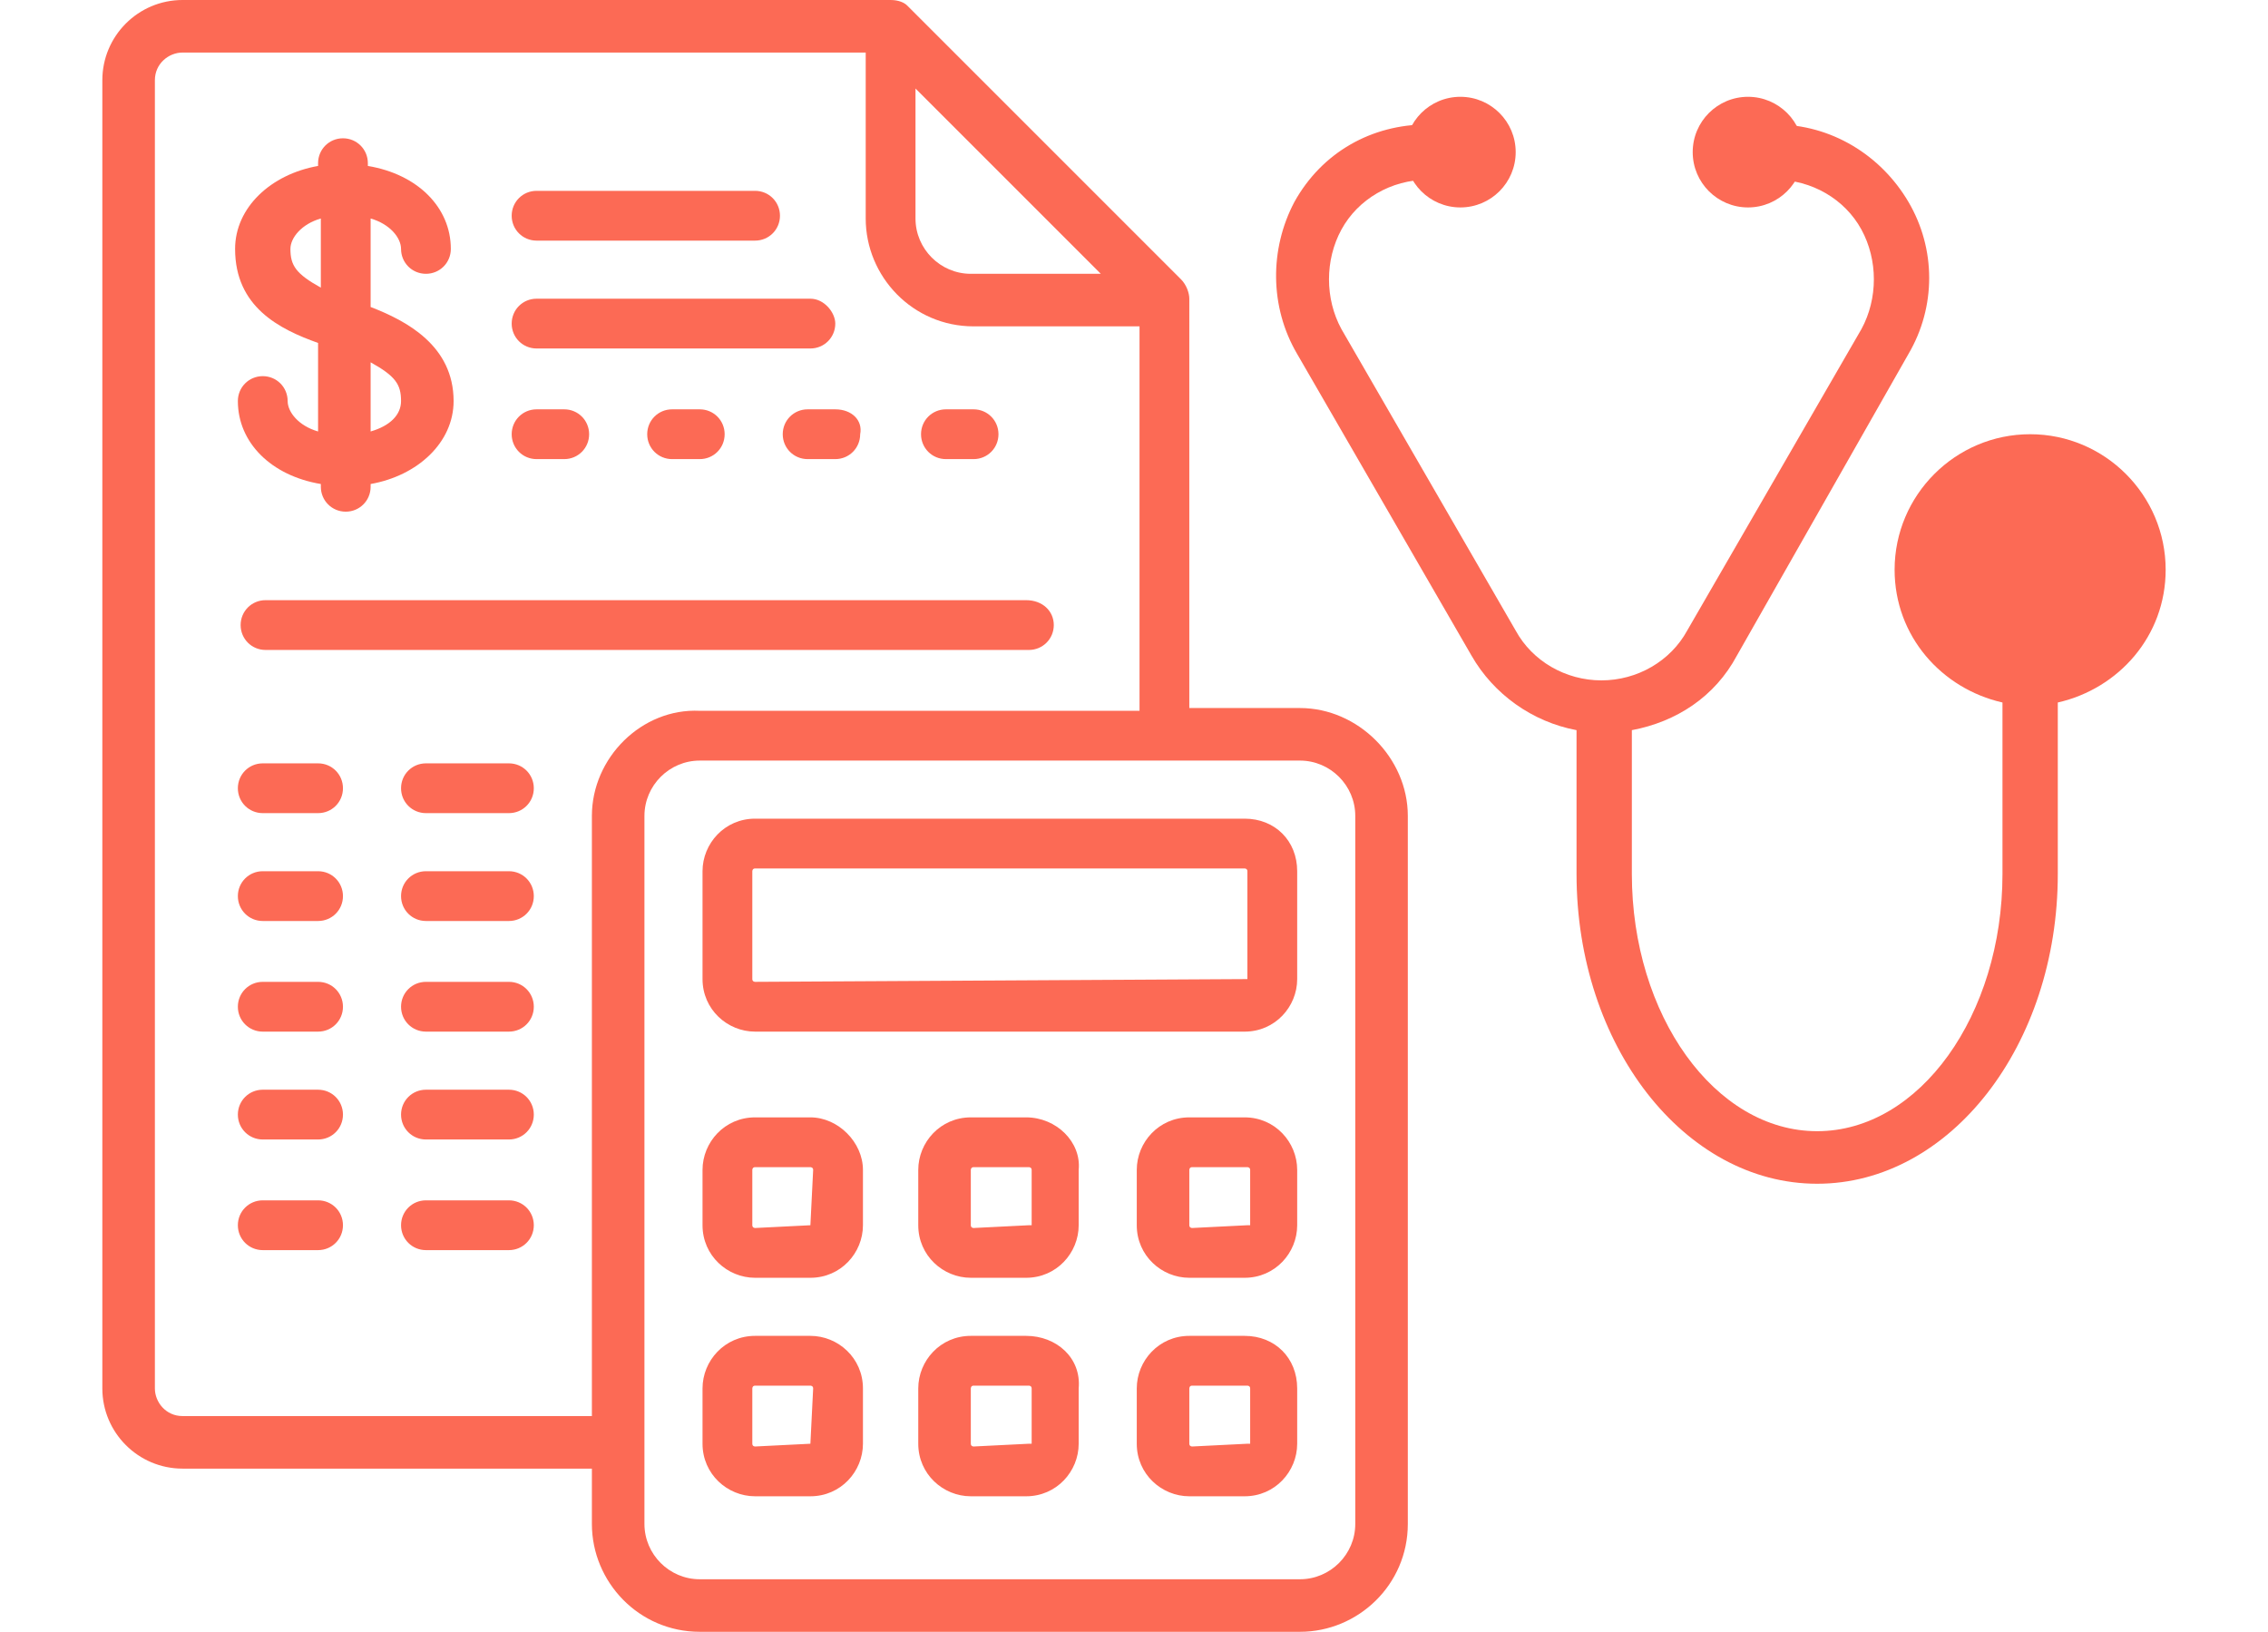<?xml version="1.0" encoding="utf-8"?>
<!-- Generator: Adobe Illustrator 24.1.1, SVG Export Plug-In . SVG Version: 6.00 Build 0)  -->
<svg version="1.1" id="Layer_1" xmlns="http://www.w3.org/2000/svg" xmlns:xlink="http://www.w3.org/1999/xlink" x="0px" y="0px"
	 viewBox="0 0 82 59" style="enable-background:new 0 0 82 59;" xml:space="preserve">
<style type="text/css">
	.st0{fill:#FC6A55;}
	.st1{fill:#EDEDED;}
	.st2{fill:none;stroke:#FC6A55;stroke-miterlimit:10;}
	.st3{fill:#222F3F;}
	.st4{fill:#383838;}
	.st5{fill:#FFFFFF;}
	.st6{fill:#656D7A;}
	.st7{fill:#C4C4C4;}
	.st8{filter:url(#Adobe_OpacityMaskFilter);}
	.st9{fill-rule:evenodd;clip-rule:evenodd;fill:#FFFFFF;}
	.st10{mask:url(#mask-2_8_);fill-rule:evenodd;clip-rule:evenodd;}
	.st11{filter:url(#Adobe_OpacityMaskFilter_1_);}
	.st12{mask:url(#mask-2_7_);fill-rule:evenodd;clip-rule:evenodd;}
	.st13{filter:url(#Adobe_OpacityMaskFilter_2_);}
	.st14{mask:url(#mask-2_6_);fill-rule:evenodd;clip-rule:evenodd;}
	.st15{filter:url(#Adobe_OpacityMaskFilter_3_);}
	.st16{mask:url(#mask-2_5_);fill-rule:evenodd;clip-rule:evenodd;}
	.st17{filter:url(#Adobe_OpacityMaskFilter_4_);}
	.st18{mask:url(#mask-2_2_);fill:none;stroke:#000000;stroke-width:1.5;stroke-miterlimit:10;}
	.st19{fill:#B4A3EE;}
	.st20{fill:#434343;}
	.st21{fill:#434343;stroke:#F9F9F9;stroke-width:0.25;stroke-miterlimit:10;}
	.st22{fill:none;stroke:#FC6A55;stroke-width:0.5;stroke-miterlimit:10;}
	.st23{fill:none;stroke:#FC6A55;stroke-width:0.75;stroke-miterlimit:10;}
	.st24{fill:#FC6A55;stroke:#FC6A55;stroke-width:0.5;stroke-miterlimit:10;}
	.st25{opacity:0.153;fill:url(#Path_36_);enable-background:new    ;}
	.st26{opacity:0.1;fill:#590BB2;enable-background:new    ;}
	.st27{fill:#8E8CA8;}
	.st28{fill:#F5F4F9;}
	.st29{fill:#FFD5B8;}
	.st30{fill:#FC8473;}
	.st31{fill:#1C3475;}
	.st32{fill:#DDD9E4;}
	.st33{fill:#828FB3;}
	.st34{opacity:7.584635e-02;fill:url(#Path_37_);enable-background:new    ;}
	.st35{fill:#FFBE92;}
	.st36{fill:#FB8E7F;}
	.st37{fill:#FDB1A6;}
	.st38{fill:#FC806F;}
	.st39{fill:#FFE783;}
	.st40{fill:#104478;}
	.st41{fill:none;stroke:#FFFFFF;stroke-miterlimit:10;}
	.st42{fill:none;stroke:#000000;stroke-width:0.15;stroke-miterlimit:10;}
	.st43{opacity:0.1;fill:url(#Path_38_);enable-background:new    ;}
	.st44{opacity:0.1;fill:url(#Path_39_);enable-background:new    ;}
	.st45{fill-rule:evenodd;clip-rule:evenodd;fill:#FC6A55;}
	.st46{fill-rule:evenodd;clip-rule:evenodd;}
	.st47{fill:#FF6757;}
	.st48{fill:#666666;}
	.st49{fill:none;stroke:#FFFFFF;stroke-width:0.5;stroke-miterlimit:10;}
	.st50{fill:#F16A56;}
	.st51{fill:#515252;}
	.st52{fill:#F26A56;}
	.st53{fill:none;stroke:#F16A56;stroke-miterlimit:10;}
	.st54{fill:none;stroke:#929292;stroke-miterlimit:10;}
	.st55{fill:#929292;}
	.st56{fill:none;stroke:#000000;stroke-width:0.5;stroke-miterlimit:10;}
	.st57{fill:#A8A7A7;}
	.st58{fill:#F79F91;}
	.st59{fill:#9BDBD5;}
	.st60{fill:#222121;}
</style>
<g>
	<g>
		<g>
			<g>
				<path class="st0" d="M13.4,11.1V7.9c0.7,0.2,1.1,0.7,1.1,1.1c0,0.5,0.4,0.9,0.9,0.9c0.5,0,0.9-0.4,0.9-0.9c0-1.5-1.2-2.7-3-3
					V5.9c0-0.5-0.4-0.9-0.9-0.9s-0.9,0.4-0.9,0.9V6c-1.7,0.3-3,1.5-3,3c0,2.1,1.6,2.9,3,3.4v3.2c-0.7-0.2-1.1-0.7-1.1-1.1
					c0-0.5-0.4-0.9-0.9-0.9c-0.5,0-0.9,0.4-0.9,0.9c0,1.5,1.2,2.7,3,3v0.1c0,0.5,0.4,0.9,0.9,0.9c0.5,0,0.9-0.4,0.9-0.9v-0.1
					c1.7-0.3,3-1.5,3-3C16.4,12.5,14.7,11.6,13.4,11.1z M11.6,10.4c-0.9-0.5-1.1-0.8-1.1-1.4c0-0.4,0.4-0.9,1.1-1.1V10.4z
					 M13.4,15.6v-2.5c0.9,0.5,1.1,0.8,1.1,1.4C14.5,15,14.1,15.4,13.4,15.6z"/>
			</g>
		</g>
		<g>
			<g>
				<path class="st0" d="M27.3,6.9h-7.9c-0.5,0-0.9,0.4-0.9,0.9c0,0.5,0.4,0.9,0.9,0.9h7.9c0.5,0,0.9-0.4,0.9-0.9
					C28.2,7.3,27.8,6.9,27.3,6.9z"/>
			</g>
		</g>
		<g>
			<g>
				<path class="st0" d="M20.4,14.8h-1c-0.5,0-0.9,0.4-0.9,0.9c0,0.5,0.4,0.9,0.9,0.9h1c0.5,0,0.9-0.4,0.9-0.9
					C21.3,15.2,20.9,14.8,20.4,14.8z"/>
			</g>
		</g>
		<g>
			<g>
				<path class="st0" d="M37.1,21.7H9.6c-0.5,0-0.9,0.4-0.9,0.9c0,0.5,0.4,0.9,0.9,0.9h27.6c0.5,0,0.9-0.4,0.9-0.9
					C38.1,22.1,37.7,21.7,37.1,21.7z"/>
			</g>
		</g>
		<g>
			<g>
				<path class="st0" d="M18.4,27.6h-3c-0.5,0-0.9,0.4-0.9,0.9s0.4,0.9,0.9,0.9h3c0.5,0,0.9-0.4,0.9-0.9S18.9,27.6,18.4,27.6z"/>
			</g>
		</g>
		<g>
			<g>
				<path class="st0" d="M11.5,27.6h-2c-0.5,0-0.9,0.4-0.9,0.9s0.4,0.9,0.9,0.9h2c0.5,0,0.9-0.4,0.9-0.9S12,27.6,11.5,27.6z"/>
			</g>
		</g>
		<g>
			<g>
				<path class="st0" d="M18.4,31.5h-3c-0.5,0-0.9,0.4-0.9,0.9c0,0.5,0.4,0.9,0.9,0.9h3c0.5,0,0.9-0.4,0.9-0.9
					C19.3,31.9,18.9,31.5,18.4,31.5z"/>
			</g>
		</g>
		<g>
			<g>
				<path class="st0" d="M11.5,31.5h-2c-0.5,0-0.9,0.4-0.9,0.9c0,0.5,0.4,0.9,0.9,0.9h2c0.5,0,0.9-0.4,0.9-0.9
					C12.4,31.9,12,31.5,11.5,31.5z"/>
			</g>
		</g>
		<g>
			<g>
				<path class="st0" d="M18.4,35.5h-3c-0.5,0-0.9,0.4-0.9,0.9c0,0.5,0.4,0.9,0.9,0.9h3c0.5,0,0.9-0.4,0.9-0.9
					C19.3,35.9,18.9,35.5,18.4,35.5z"/>
			</g>
		</g>
		<g>
			<g>
				<path class="st0" d="M11.5,35.5h-2c-0.5,0-0.9,0.4-0.9,0.9c0,0.5,0.4,0.9,0.9,0.9h2c0.5,0,0.9-0.4,0.9-0.9
					C12.4,35.9,12,35.5,11.5,35.5z"/>
			</g>
		</g>
		<g>
			<g>
				<path class="st0" d="M18.4,39.4h-3c-0.5,0-0.9,0.4-0.9,0.9c0,0.5,0.4,0.9,0.9,0.9h3c0.5,0,0.9-0.4,0.9-0.9
					C19.3,39.8,18.9,39.4,18.4,39.4z"/>
			</g>
		</g>
		<g>
			<g>
				<path class="st0" d="M11.5,39.4h-2c-0.5,0-0.9,0.4-0.9,0.9c0,0.5,0.4,0.9,0.9,0.9h2c0.5,0,0.9-0.4,0.9-0.9
					C12.4,39.8,12,39.4,11.5,39.4z"/>
			</g>
		</g>
		<g>
			<g>
				<path class="st0" d="M18.4,43.4h-3c-0.5,0-0.9,0.4-0.9,0.9s0.4,0.9,0.9,0.9h3c0.5,0,0.9-0.4,0.9-0.9S18.9,43.4,18.4,43.4z"/>
			</g>
		</g>
		<g>
			<g>
				<path class="st0" d="M11.5,43.4h-2c-0.5,0-0.9,0.4-0.9,0.9s0.4,0.9,0.9,0.9h2c0.5,0,0.9-0.4,0.9-0.9S12,43.4,11.5,43.4z"/>
			</g>
		</g>
		<g>
			<g>
				<path class="st0" d="M30.2,14.8h-1c-0.5,0-0.9,0.4-0.9,0.9c0,0.5,0.4,0.9,0.9,0.9h1c0.5,0,0.9-0.4,0.9-0.9
					C31.2,15.2,30.8,14.8,30.2,14.8z"/>
			</g>
		</g>
		<g>
			<g>
				<path class="st0" d="M35.2,14.8h-1c-0.5,0-0.9,0.4-0.9,0.9c0,0.5,0.4,0.9,0.9,0.9h1c0.5,0,0.9-0.4,0.9-0.9
					C36.1,15.2,35.7,14.8,35.2,14.8z"/>
			</g>
		</g>
		<g>
			<g>
				<path class="st0" d="M25.3,14.8h-1c-0.5,0-0.9,0.4-0.9,0.9c0,0.5,0.4,0.9,0.9,0.9h1c0.5,0,0.9-0.4,0.9-0.9
					C26.2,15.2,25.8,14.8,25.3,14.8z"/>
			</g>
		</g>
		<g>
			<g>
				<path class="st0" d="M29.3,10.8h-9.9c-0.5,0-0.9,0.4-0.9,0.9c0,0.5,0.4,0.9,0.9,0.9h9.9c0.5,0,0.9-0.4,0.9-0.9
					C30.2,11.3,29.8,10.8,29.3,10.8z"/>
			</g>
		</g>
		<g>
			<g>
				<path class="st0" d="M47,25.6h-4V10.8c0-0.2-0.1-0.5-0.3-0.7l-9.9-9.9C32.7,0.1,32.5,0,32.2,0H6.6C5,0,3.7,1.3,3.7,2.9v47.3
					c0,1.6,1.3,2.9,2.9,2.9h14.8v2c0,2.1,1.7,3.9,3.9,3.9H47c2.1,0,3.9-1.7,3.9-3.9V29.5C50.9,27.4,49.1,25.6,47,25.6z M33.1,3.2
					l6.7,6.7h-4.7c-1.1,0-2-0.9-2-2V3.2z M21.4,29.5v21.7H6.6c-0.6,0-1-0.5-1-1V2.9c0-0.6,0.5-1,1-1h24.7v6c0,2.1,1.7,3.9,3.9,3.9h6
					v13.9H25.3C23.2,25.6,21.4,27.4,21.4,29.5z M49,55.1c0,1.1-0.9,2-2,2H25.3c-1.1,0-2-0.9-2-2V29.5c0-1.1,0.9-2,2-2H47
					c1.1,0,2,0.9,2,2L49,55.1L49,55.1z"/>
			</g>
		</g>
		<g>
			<g>
				<path class="st0" d="M45,29.6H27.3c-1.1,0-1.9,0.9-1.9,1.9v3.9c0,1.1,0.9,1.9,1.9,1.9H45c1.1,0,1.9-0.9,1.9-1.9v-3.9
					C46.9,30.4,46.1,29.6,45,29.6z M45.1,35.4C45.1,35.4,45.1,35.5,45.1,35.4l-17.8,0.1c0,0-0.1,0-0.1-0.1v-3.9c0,0,0-0.1,0.1-0.1
					H45c0,0,0.1,0,0.1,0.1L45.1,35.4L45.1,35.4z"/>
			</g>
		</g>
		<g>
			<g>
				<path class="st0" d="M29.3,40.4h-2c-1.1,0-1.9,0.9-1.9,1.9v2c0,1.1,0.9,1.9,1.9,1.9h2c1.1,0,1.9-0.9,1.9-1.9v-2
					C31.2,41.3,30.3,40.4,29.3,40.4z M29.3,44.3C29.3,44.3,29.3,44.3,29.3,44.3l-2,0.1c0,0-0.1,0-0.1-0.1v-2c0,0,0-0.1,0.1-0.1h2
					c0,0,0.1,0,0.1,0.1L29.3,44.3L29.3,44.3z"/>
			</g>
		</g>
		<g>
			<g>
				<path class="st0" d="M45,40.4h-2c-1.1,0-1.9,0.9-1.9,1.9v2c0,1.1,0.9,1.9,1.9,1.9h2c1.1,0,1.9-0.9,1.9-1.9v-2
					C46.9,41.3,46.1,40.4,45,40.4z M45.1,44.3C45.1,44.3,45.1,44.3,45.1,44.3l-2,0.1c0,0-0.1,0-0.1-0.1v-2c0,0,0-0.1,0.1-0.1h2
					c0,0,0.1,0,0.1,0.1V44.3z"/>
			</g>
		</g>
		<g>
			<g>
				<path class="st0" d="M37.1,40.4h-2c-1.1,0-1.9,0.9-1.9,1.9v2c0,1.1,0.9,1.9,1.9,1.9h2c1.1,0,1.9-0.9,1.9-1.9v-2
					C39.1,41.3,38.2,40.4,37.1,40.4z M37.2,44.3C37.2,44.3,37.2,44.3,37.2,44.3l-2,0.1c0,0-0.1,0-0.1-0.1v-2c0,0,0-0.1,0.1-0.1h2
					c0,0,0.1,0,0.1,0.1V44.3z"/>
			</g>
		</g>
		<g>
			<g>
				<path class="st0" d="M29.3,48.3h-2c-1.1,0-1.9,0.9-1.9,1.9v2c0,1.1,0.9,1.9,1.9,1.9h2c1.1,0,1.9-0.9,1.9-1.9v-2
					C31.2,49.1,30.3,48.3,29.3,48.3z M29.3,52.2C29.3,52.2,29.3,52.2,29.3,52.2l-2,0.1c0,0-0.1,0-0.1-0.1v-2c0,0,0-0.1,0.1-0.1h2
					c0,0,0.1,0,0.1,0.1L29.3,52.2L29.3,52.2z"/>
			</g>
		</g>
		<g>
			<g>
				<path class="st0" d="M45,48.3h-2c-1.1,0-1.9,0.9-1.9,1.9v2c0,1.1,0.9,1.9,1.9,1.9h2c1.1,0,1.9-0.9,1.9-1.9v-2
					C46.9,49.1,46.1,48.3,45,48.3z M45.1,52.2C45.1,52.2,45.1,52.2,45.1,52.2l-2,0.1c0,0-0.1,0-0.1-0.1v-2c0,0,0-0.1,0.1-0.1h2
					c0,0,0.1,0,0.1,0.1V52.2z"/>
			</g>
		</g>
		<g>
			<g>
				<path class="st0" d="M37.1,48.3h-2c-1.1,0-1.9,0.9-1.9,1.9v2c0,1.1,0.9,1.9,1.9,1.9h2c1.1,0,1.9-0.9,1.9-1.9v-2
					C39.1,49.1,38.2,48.3,37.1,48.3z M37.2,52.2C37.2,52.2,37.2,52.2,37.2,52.2l-2,0.1c0,0-0.1,0-0.1-0.1v-2c0,0,0-0.1,0.1-0.1h2
					c0,0,0.1,0,0.1,0.1V52.2z"/>
			</g>
		</g>
	</g>
	<g>
		<circle class="st0" cx="63.2" cy="5.5" r="2"/>
		<circle class="st0" cx="52.8" cy="5.5" r="2"/>
		<path class="st0" d="M46.9,12.8l6.3,10.9c0.8,1.4,2.2,2.4,3.8,2.7v5.2c0,6.2,3.9,11.2,8.7,11.2c4.8,0,8.7-5,8.7-11.2v-6.2
			c2.2-0.5,3.9-2.4,3.9-4.8c0-2.7-2.2-4.9-4.9-4.9s-4.9,2.2-4.9,4.9c0,2.4,1.7,4.3,3.9,4.8v6.2c0,5.1-3,9.3-6.7,9.3
			c-3.7,0-6.7-4.2-6.7-9.3v-5.2c1.6-0.3,3-1.2,3.8-2.7L69,12.8c1-1.7,1-3.8,0-5.5c-1-1.7-2.8-2.8-4.8-2.8v2c1.3,0,2.5,0.7,3.1,1.8
			s0.6,2.5,0,3.6l-6.3,10.9c-0.6,1.1-1.8,1.8-3.1,1.8c-1.3,0-2.5-0.7-3.1-1.8l-6.3-10.9c-0.6-1.1-0.6-2.5,0-3.6
			c0.6-1.1,1.8-1.8,3.1-1.8v-2c-2,0-3.8,1-4.8,2.8C45.9,9,45.9,11.1,46.9,12.8z"/>
	</g>
</g>
</svg>
